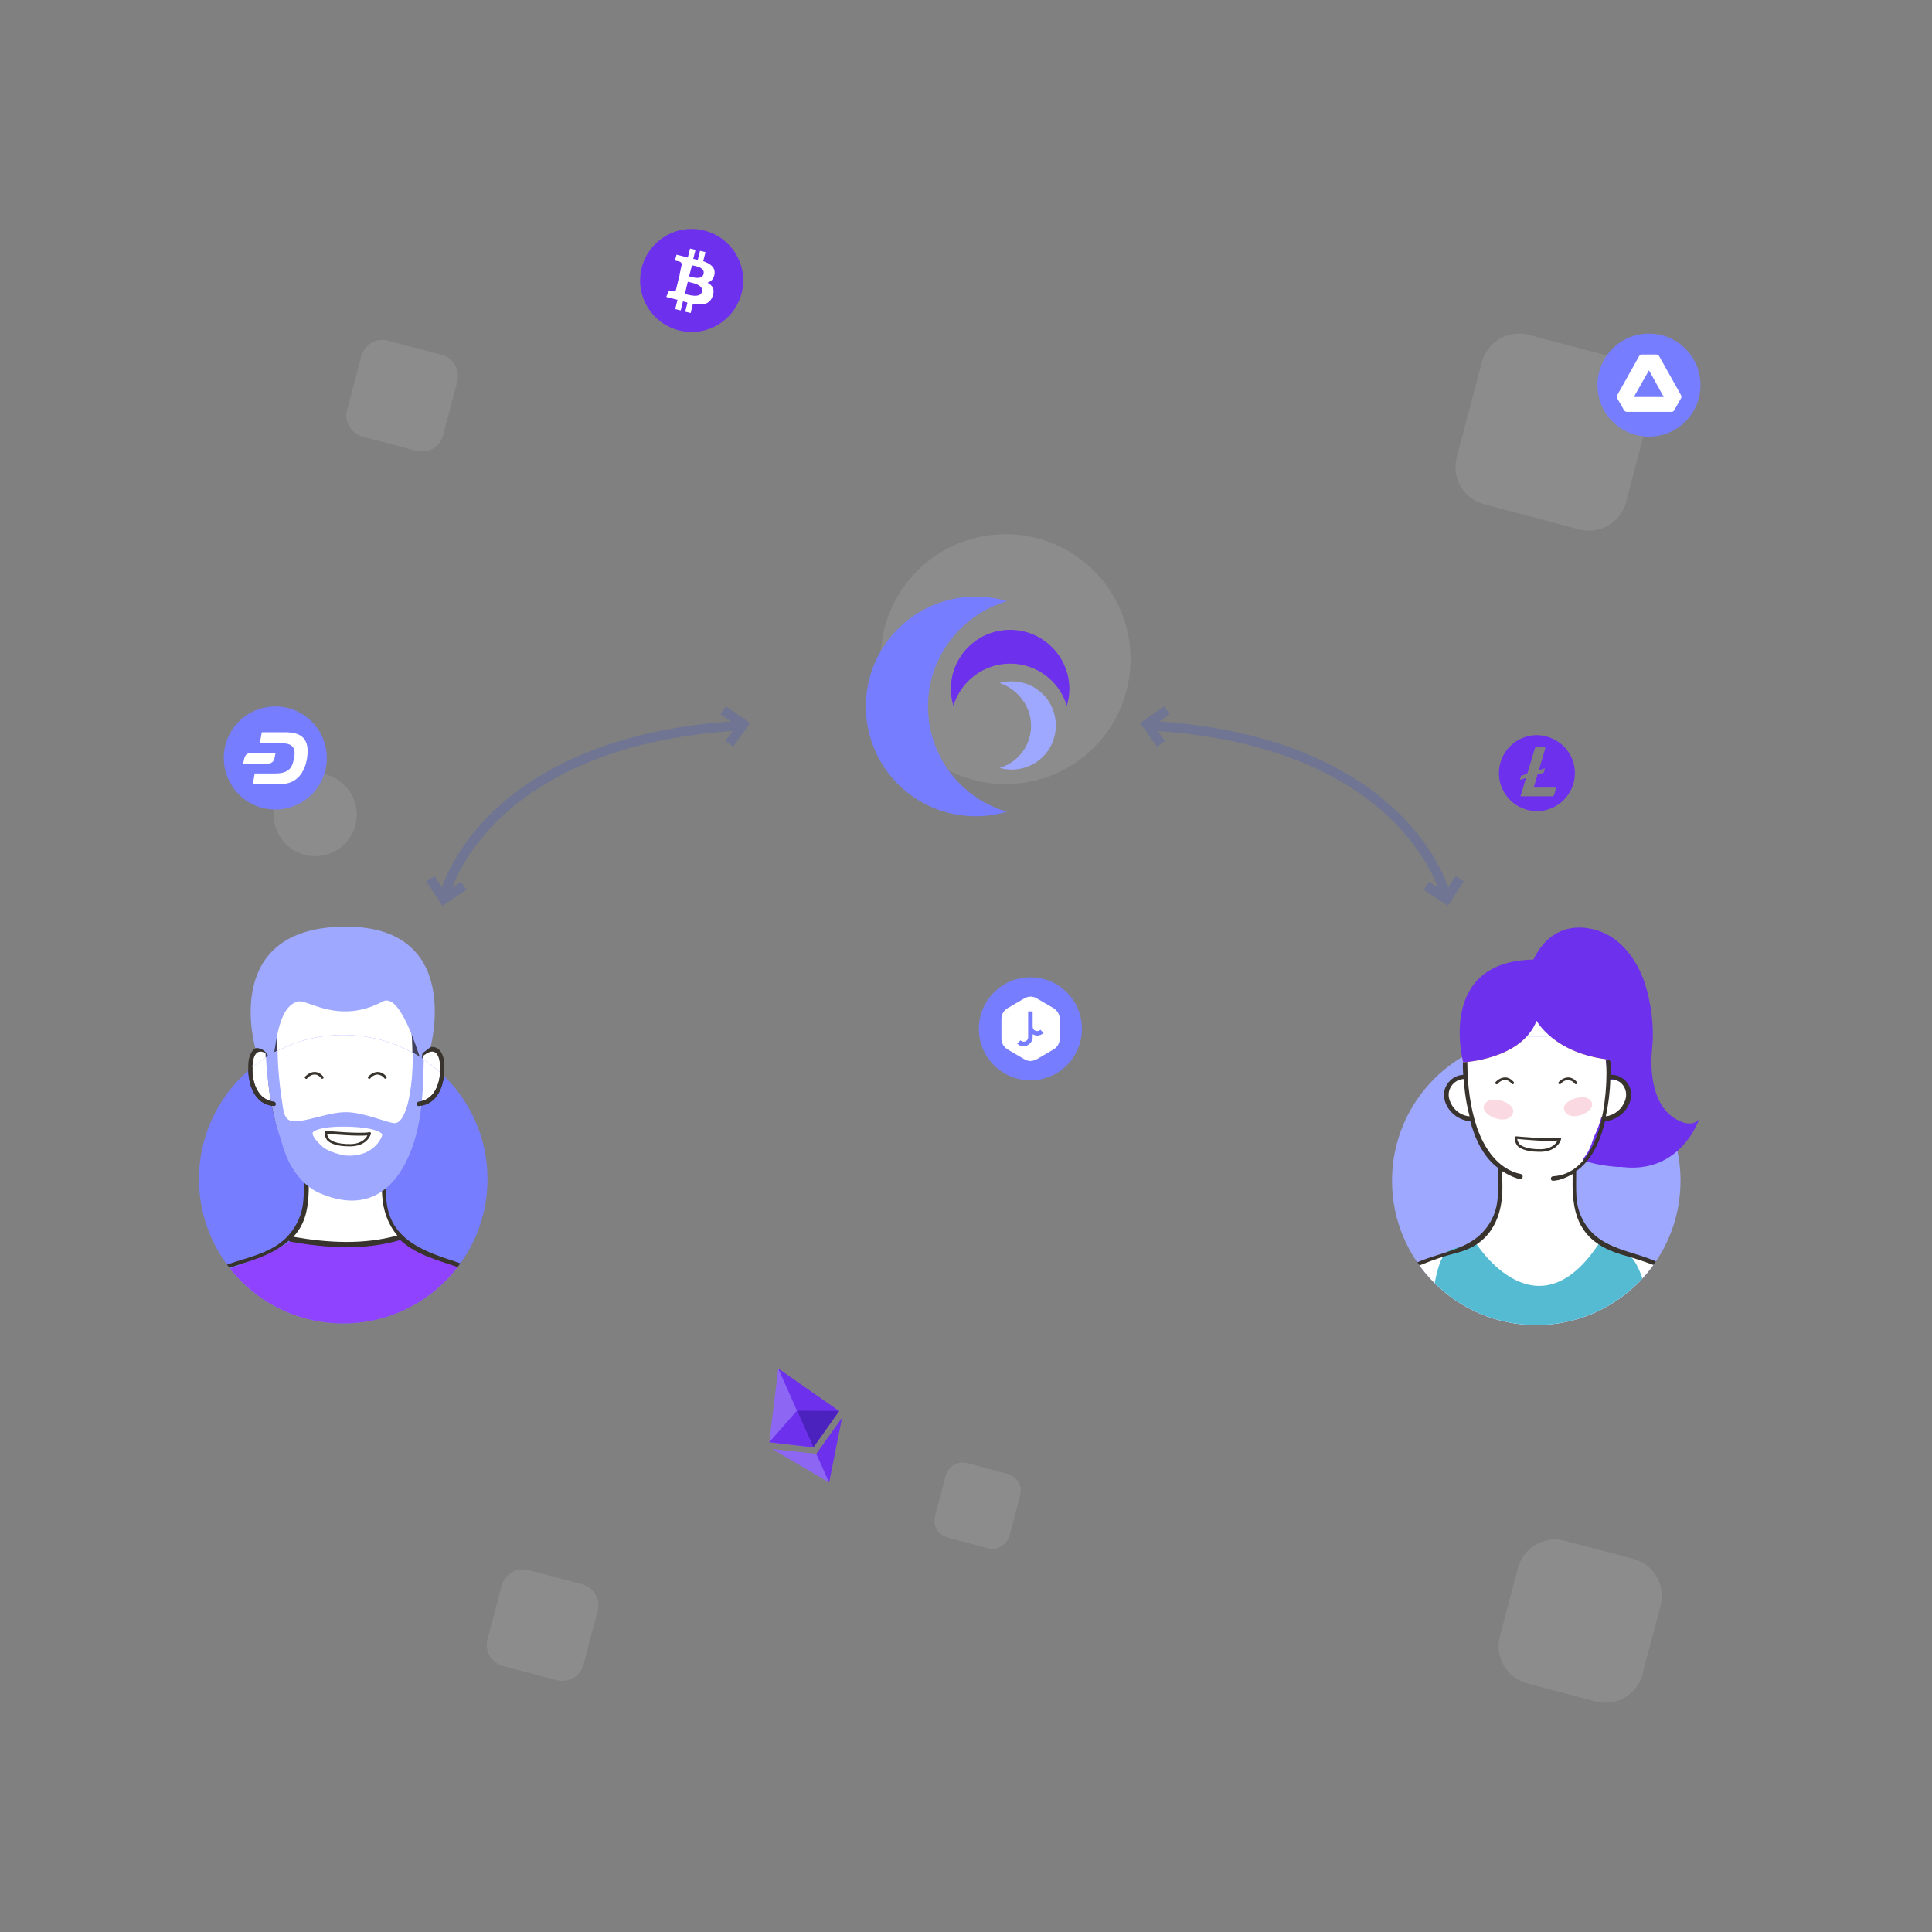 <?xml version="1.0" encoding="utf-8"?>
<!-- Generator: Adobe Illustrator 19.0.0, SVG Export Plug-In . SVG Version: 6.00 Build 0)  -->
<svg version="1.1" id="Section1" xmlns="http://www.w3.org/2000/svg" xmlns:xlink="http://www.w3.org/1999/xlink" x="0px" y="0px"
	 viewBox="-5 97 600 600" style="enable-background:new -5 97 600 600;" xml:space="preserve">
<rect x="-5" y="97" width="600" height="600" fill="#808080" stroke="none"/>
<style type="text/css">
	.st0{opacity:0.1;fill:#FFFFFF;}
	.st1{fill:#6D30ED;}
	.st2{fill:#FFFFFF;}
	.st3{fill:#8D67F4;}
	.st4{fill:#4C22BF;}
	.st5{fill:#767DFF;}
	.st6{fill:none;stroke:#6F7592;stroke-width:3;stroke-miterlimit:10;}
	.st7{fill:#40405B;}
	.st8{clip-path:url(#SVGID_2_);fill:#767DFF;}
	.st9{clip-path:url(#SVGID_4_);fill:#FFFFFF;}
	.st10{clip-path:url(#SVGID_6_);fill:#9043FF;}
	.st11{clip-path:url(#SVGID_8_);fill:#40405B;}
	.st12{clip-path:url(#SVGID_10_);fill:#38332D;}
	.st13{clip-path:url(#SVGID_12_);fill:#38332D;}
	.st14{clip-path:url(#SVGID_14_);fill:#38332D;}
	.st15{clip-path:url(#SVGID_16_);fill:#9FA8FF;}
	.st16{fill:#38332D;}
	.st17{fill:#9FA8FF;}
	.st18{clip-path:url(#SVGID_18_);fill:#9FA8FF;}
	.st19{clip-path:url(#SVGID_20_);fill:#FFFFFF;}
	.st20{clip-path:url(#SVGID_22_);}
	.st21{fill:#54BBD3;}
	.st22{opacity:0.2;fill:#E84376;enable-background:new    ;}
	.st23{fill:#FFC931;}
</style>
<g>
	<circle class="st0" cx="92.9" cy="350" r="12.9"/>
	<circle class="st0" cx="307.3" cy="301.7" r="38.8"/>
	<path class="st0" d="M485.4,261.4l-29.5-7.8c-6.4-1.7-10.2-8.2-8.5-14.6l7.8-29.5c1.7-6.4,8.2-10.2,14.6-8.5l29.5,7.8
		c6.4,1.7,10.2,8.2,8.5,14.6l-7.8,29.5C498.4,259.3,491.8,263.1,485.4,261.4z"/>
	<path class="st0" d="M124.3,237l-16.7-4.4c-3.6-1-5.8-4.7-4.8-8.3l4.4-16.7c1-3.6,4.7-5.8,8.3-4.8l16.7,4.4c3.6,1,5.8,4.7,4.8,8.3
		l-4.4,16.7C131.7,235.8,127.9,238,124.3,237z"/>
	<path class="st0" d="M167.9,618.8l-16.7-4.4c-3.6-1-5.8-4.7-4.8-8.3l4.4-16.7c1-3.6,4.7-5.8,8.3-4.8l16.7,4.4
		c3.6,1,5.8,4.7,4.8,8.3l-4.4,16.7C175.3,617.6,171.6,619.7,167.9,618.8z"/>
	<path class="st0" d="M490.5,625.4l-21.2-5.6c-6.4-1.7-10.2-8.2-8.5-14.6l5.6-21.2c1.7-6.4,8.2-10.2,14.6-8.5l21.2,5.6
		c6.4,1.7,10.2,8.2,8.5,14.6l-5.6,21.2C503.5,623.3,496.9,627.1,490.5,625.4z"/>
	<path class="st0" d="M301.7,577.8l-12.4-3.3c-3-0.8-4.7-3.8-3.9-6.8l3.3-12.4c0.8-3,3.8-4.7,6.8-3.9l12.4,3.3
		c3,0.8,4.7,3.8,3.9,6.8l-3.3,12.4C307.7,576.8,304.6,578.6,301.7,577.8z"/>
	<g>
		<path class="st1" d="M472.3,325.3c-6.5,0-11.8,5.3-11.8,11.8s5.3,11.8,11.8,11.8s11.8-5.3,11.8-11.8l0,0l0,0
			C484.1,330.6,478.8,325.4,472.3,325.3L472.3,325.3z M472.5,337.5l-1.2,4.1h6.6c0.2,0,0.3,0.1,0.3,0.3l0,0v0.1l-0.6,2
			c-0.1,0.2-0.2,0.3-0.4,0.3h-10l1.7-5.7l-1.9,0.6l0.4-1.3l1.9-0.6l2.4-8c0.1-0.2,0.2-0.3,0.4-0.3h2.5c0.2,0,0.3,0.1,0.3,0.3l0,0
			v0.1l-2,6.8l1.9-0.6l-0.4,1.4L472.5,337.5z"/>
	</g>
	<g>
		<circle class="st1" cx="209.8" cy="184.1" r="16"/>
		<path class="st2" d="M216.9,182.1c0.3-2.1-1.3-3.2-3.5-4l0.7-2.8l-1.7-0.4l-0.7,2.8c-0.5-0.1-0.9-0.2-1.4-0.3l0.7-2.8l-1.7-0.4
			l-0.7,2.8c-0.4-0.1-0.7-0.2-1.1-0.3l0,0l-2.4-0.6l-0.5,1.8l1.3,0.3c0.7,0.2,0.8,0.6,0.8,1l-0.7,3.3c0,0,0.1,0,0.2,0.1H206
			l-1.1,4.5c-0.1,0.2-0.3,0.5-0.8,0.4l-1.3-0.3l-0.9,2l2.3,0.6c0.4,0.1,0.8,0.2,1.2,0.3l-0.7,2.9l1.7,0.4l0.7-2.8
			c0.5,0.1,0.9,0.2,1.4,0.4l-0.7,2.8l1.7,0.4l0.7-2.9c2.9,0.6,5.2,0.3,6.1-2.3c0.8-2.1,0-3.4-1.6-4.2
			C215.9,184.4,216.7,183.6,216.9,182.1z M213,187.6c-0.5,2.1-4.1,1-5.3,0.7l0.9-3.8C209.8,184.8,213.6,185.4,213,187.6z
			 M213.5,182.1c-0.5,2-3.5,1-4.5,0.7l0.9-3.4C210.9,179.6,214,180,213.5,182.1z"/>
	</g>
	<g>
		<polygon class="st1" points="236.7,522 236.8,522.9 247.2,546.4 247.6,546.5 255.6,535.2 		"/>
		<polygon class="st3" points="236.7,522 233.9,544.9 247.6,546.5 242.5,535.1 		"/>
		<polygon class="st1" points="248.5,548.5 248.4,548.8 252.2,557.1 252.5,557.4 256.5,537.3 		"/>
		<polygon class="st3" points="252.5,557.4 248.5,548.5 234.8,547 		"/>
		<polygon class="st4" points="247.6,546.5 255.6,535.2 242.5,535.1 		"/>
		<polygon class="st1" points="233.9,544.9 247.6,546.5 242.5,535.1 		"/>
	</g>
	<g>
		<circle class="st5" cx="315" cy="416.5" r="16"/>
		<path class="st2" d="M315,426.5c-0.6,0-1.3-0.2-1.8-0.5l-5.3-3.1c-1.1-0.7-1.9-1.9-1.9-3.3v-6.2c0-1.3,0.7-2.6,1.9-3.3l5.3-3.1
			c0.6-0.3,1.2-0.5,1.9-0.5c0.6,0,1.3,0.2,1.8,0.5l5.3,3.1c1.1,0.7,1.9,1.9,1.9,3.3v6.2c0,1.3-0.7,2.6-1.9,3.3l-5.3,3.1
			C316.3,426.3,315.6,426.5,315,426.5z M311.9,420.1l-1,1c0.5,0.5,1.2,0.8,2,0.8c1.5,0,2.8-1.3,2.8-2.8v-0.9
			c0.4,0.2,0.9,0.4,1.4,0.4c0.7,0,1.5-0.3,2-0.8l-1-1c-0.3,0.3-0.6,0.4-1,0.4c-0.8,0-1.4-0.6-1.4-1.4v-4.7h-1.4v8
			c0,0.8-0.6,1.4-1.4,1.4C312.6,420.5,312.2,420.3,311.9,420.1z"/>
	</g>
	<g>
		<circle class="st5" cx="507.1" cy="216.6" r="16"/>
		<path class="st2" d="M504.9,207.1h4.5c0.3,0,0.6,0.2,0.8,0.4l6.9,12.3c0.1,0.3,0.1,0.6,0,0.8l-2.2,3.9c-0.2,0.3-0.4,0.4-0.8,0.4
			h-13.9c-0.3,0-0.6-0.2-0.8-0.4l-2.2-3.9c-0.1-0.3-0.1-0.6,0-0.8l6.9-12.3C504.3,207.2,504.6,207.1,504.9,207.1z M507.1,212
			l-4.7,8.3h9.3L507.1,212z"/>
	</g>
	<g>
		<circle class="st5" cx="80.5" cy="332.4" r="16"/>
		<g>
			<path class="st2" d="M83.6,324.4h-7.3l-0.6,3.4h6.6c3.2,0,4.2,1.2,4.2,3.1c0,1-0.4,2.7-0.6,3.2c-0.5,1.5-1.5,3.1-5.4,3.1h-6.4
				l-0.6,3.4h7.3c2.6,0,3.6-0.3,4.8-0.8c2.6-1.2,4.1-3.7,4.7-7C91.1,327.8,90,324.4,83.6,324.4L83.6,324.4z"/>
			<path class="st2" d="M80.3,332.2c0.2-1,0.3-1.4,0.3-1.4h-7.4c-1.9,0-2.2,1.2-2.4,2c-0.2,1-0.3,1.4-0.3,1.4H78
				C79.9,334.1,80.2,332.9,80.3,332.2z"/>
		</g>
	</g>
</g>
<g>
	<path class="st6" d="M133.2,374.6c0,0,11.7-47.3,90.9-52.2"/>
	<polyline class="st6" points="139,372.1 132.8,376.2 128.7,369.9 	"/>
	<polyline class="st6" points="219.6,317.6 225.8,321.9 221.5,328 	"/>
</g>
<g>
	<path class="st6" d="M443.8,374.6c0,0-11.7-47.3-90.9-52.2"/>
	<polyline class="st6" points="438,372.1 444.2,376.2 448.3,369.9 	"/>
	<polyline class="st6" points="357.4,317.6 351.2,321.9 355.5,328 	"/>
</g>
<polygon class="st2" points="80.4,439.9 76.1,438.5 73.5,433.9 72.6,429.5 72.6,426.3 73.3,423.9 75.8,422.8 79.4,412.6 85,402.1 
	123.3,401.4 126.6,412.6 126.6,421.9 127.8,423.3 130.1,423.1 132,425.4 132.3,431.6 129.8,437.6 126.6,439.4 123.7,440.1 
	113.9,464.9 114.4,471.4 116,475.7 119.3,480.8 115.7,481.9 108.4,483 101.1,483.4 94.2,482.9 84.5,481.5 88.8,475.5 89.9,470.8 
	89.9,462.5 82.4,445.7 "/>
<path class="st7" d="M126.6,422.4l-3.8-5.2c0.5,7.3,0.5,15.3-1.3,22.5c-0.6,2.1-1.9,6.1-4.2,5.9c-2.4-0.2-9-3.2-14.5-3.4
	c-5.3-0.1-10.2,2.2-15.4,2.8c-3.6,0.4-4.2-1.5-4.7-4.7c-1-6.4-1.6-12.2-1.6-18.7c0-0.9-0.6-3.5,0.1-4.3l-3.8,5.2
	c0.5,17.6,4.7,28,4.7,28c0.5,2.1,1.5,4.8,1.7,5.3c1.9,4.6,5.5,9.4,10.1,11.4c11,4.9,21.6,3.1,28-11.5
	C126.5,445.1,126.3,433.4,126.6,422.4z M111.8,452.3c-2.2,2.5-5.5,3.5-8.8,3.4c-0.9,0-1.7-0.2-2.5-0.4c-1.8-0.4-3.6-1.1-5.1-2.1
	c-0.7-0.5-4.1-3.7-3.3-4.8c0,0,1.4-1.9,10.7-1.7c9.3,0.2,10.7,2.2,10.7,2.2C114,449.5,112.2,452,111.8,452.3z"/>
<g>
	<g>
		<defs>
			<circle id="SVGID_1_" cx="101.6" cy="463.2" r="44.8"/>
		</defs>
		<clipPath id="SVGID_2_">
			<use xlink:href="#SVGID_1_"  style="overflow:visible;"/>
		</clipPath>
		<circle class="st8" cx="101.6" cy="463.2" r="44.8"/>
	</g>
	<g>
		<defs>
			<circle id="SVGID_3_" cx="101.6" cy="463.2" r="44.8"/>
		</defs>
		<clipPath id="SVGID_4_">
			<use xlink:href="#SVGID_3_"  style="overflow:visible;"/>
		</clipPath>
		<polygon class="st9" points="80.5,439.9 76.2,438.5 73.6,433.9 72.7,429.5 72.7,426.3 73.5,423.9 75.9,422.8 79.6,412.6 
			85.1,402.1 123.4,401.4 126.7,412.6 126.7,421.9 127.9,423.3 130.2,423.1 132.1,425.4 132.4,431.6 130,437.6 126.7,439.4 
			123.9,440.1 114,464.9 114.6,471.4 116.1,475.7 119.4,480.8 115.8,481.9 108.6,483 101.2,483.4 94.3,482.9 84.6,481.5 88.9,475.5 
			90.1,470.8 90.1,462.5 82.5,445.7 		"/>
	</g>
	<g>
		<defs>
			<circle id="SVGID_5_" cx="101.6" cy="463.2" r="44.8"/>
		</defs>
		<clipPath id="SVGID_6_">
			<use xlink:href="#SVGID_5_"  style="overflow:visible;"/>
		</clipPath>
		<path class="st10" d="M45.4,509c0,0,5.6-12.1,16.2-16.1l9-3.5c0,0,12.4-4.8,14.7-7.2c0,0,23,3.3,33.5-1.5c0,0,9.5,6.5,12.5,7.5
			c0,0,14.6,3.9,19.4,9.3c0,0,8.2,5.6,7.9,11.6L45.4,509L45.4,509z"/>
	</g>
	<g>
		<defs>
			<circle id="SVGID_7_" cx="101.6" cy="463.2" r="44.8"/>
		</defs>
		<clipPath id="SVGID_8_">
			<use xlink:href="#SVGID_7_"  style="overflow:visible;"/>
		</clipPath>
		<path class="st11" d="M79.2,428.7c1.6-5.3,1.5-19,8.4-20.7c2.9-0.7,12.7,7.3,26.3,0c5.4-2.9,10.9,15.8,11.9,18.5l0.4-2.4l2.5-1.9
			c0,0,10.5-38.2-27.4-37.4c-37.9,0.7-27,37.7-27,37.7S78.7,421.8,79.2,428.7z"/>
	</g>
	<g>
		<defs>
			<circle id="SVGID_9_" cx="101.6" cy="463.2" r="44.8"/>
		</defs>
		<clipPath id="SVGID_10_">
			<use xlink:href="#SVGID_9_"  style="overflow:visible;"/>
		</clipPath>
		<path class="st12" d="M48.6,504.1c3.1-5.5,8.9-9.7,14.8-12.3c2.4,5.5,2.7,11.4,2.2,17.3h1.5c0.5-6.1,0.2-12.1-2.3-17.8
			c5.7-2.2,11.8-3.4,16.9-6.8c0.1-0.1,0.2-0.1,0.3-0.2c1-0.6,1.9-1.3,2.7-2c0.1,0.1,0.2,0.2,0.4,0.3c11.4,2,23,2.8,34.2-0.5l0,0
			c0.4,0.4,0.9,0.8,1.4,1.2c5.4,4.3,13,5.7,19.3,8.3c0.3,0.1,0.5,0.2,0.8,0.3c-4,4.4-4.9,11.1-4.8,17.3h1.5
			c-0.1-6.1,0.8-12.5,4.8-16.6c5.4,2.6,10.5,6.6,13.4,11.6c0.9,1.6,1.6,3.4,2.3,5h1.4c-1.4-3.9-3.5-7.9-6.4-11.1
			c-4.2-4.8-10.9-7.4-16.9-9.4c-9.9-3.2-20.1-7-21.1-19c-0.3-2.9-0.1-5.9-0.1-8.9c4.7-3.3,7.6-9.1,9.1-14.9c1.9-7.2,2.5-15,1.9-22.5
			c-0.5,0.2-0.9,0.4-1.4,0.5c0.5,6.9-0.1,14-1.7,20.7c-1.9,8-6.4,16.9-15.7,17.4c-0.2,0-0.2,1.5,0,1.5c2.4-0.1,4.6-0.8,6.5-1.8
			c0,2.3-0.1,4.5,0.1,6.8c0.3,4.4,1.8,8.8,4.7,12.2c-10.6,2.9-21.5,2.3-32.3,0.4c3.4-3.6,4.4-7.9,4.7-12.6c0.2-2.6,0-5.2,0.1-7.8
			c1.6,1,3.5,1.8,5.5,2.2c0.9,0.2,1.2-1.3,0.2-1.5c-7.5-1.4-11.7-8.1-14-14.8c-2.4-6.9-3.1-14.3-3.1-21.5c0-0.9-1.5-0.8-1.5,0.2
			c0,7.6,0.9,15.4,3.4,22.6c1.6,4.6,4.2,9,8,12c-0.1,3.3,0.1,6.7-0.2,10c-0.3,3.9-1.8,7.5-4.4,10.5c-4.2,5-10.8,6.6-16.8,8.5
			s-12.7,4.6-16.9,9.4c-2.8,3.2-5,7.2-6.4,11.1h1.4C47,507.5,47.7,505.6,48.6,504.1z"/>
	</g>
	<g>
		<defs>
			<circle id="SVGID_11_" cx="101.6" cy="463.2" r="44.8"/>
		</defs>
		<clipPath id="SVGID_12_">
			<use xlink:href="#SVGID_11_"  style="overflow:visible;"/>
		</clipPath>
		<path class="st13" d="M126,423.5c-0.7,0.5,0,1.7,0.7,1.2c4.3-3.3,5.1,1.4,5,4.9c-0.1,4.1-1.9,9-6.6,9.5c-0.9,0.1-0.9,1.5,0,1.4
			c6.1-0.6,8-6.8,7.9-12.2C133.1,423.6,130.5,420.1,126,423.5z"/>
	</g>
	<g>
		<defs>
			<circle id="SVGID_13_" cx="101.6" cy="463.2" r="44.8"/>
		</defs>
		<clipPath id="SVGID_14_">
			<use xlink:href="#SVGID_13_"  style="overflow:visible;"/>
		</clipPath>
		<path class="st14" d="M79.1,423.5c0.7,0.5,0,1.7-0.7,1.2c-4.3-3.3-5.1,1.4-5,4.9c0.1,4.1,1.9,9,6.6,9.5c0.9,0.1,0.9,1.5,0,1.4
			c-6.1-0.6-8-6.8-7.9-12.2C72,423.6,74.6,420.1,79.1,423.5z"/>
	</g>
	<g>
		<defs>
			<circle id="SVGID_15_" cx="101.6" cy="463.2" r="44.8"/>
		</defs>
		<clipPath id="SVGID_16_">
			<use xlink:href="#SVGID_15_"  style="overflow:visible;"/>
		</clipPath>
		<path class="st15" d="M126.7,422.6l-3.8-5.2c0.5,7.3,0.5,15.3-1.3,22.5c-0.6,2.1-1.9,6.1-4.2,5.9c-2.4-0.2-9-3.2-14.5-3.4
			c-5.3-0.1-10.2,2.2-15.4,2.8c-3.6,0.4-4.2-1.5-4.7-4.7c-1-6.4-1.6-12.2-1.6-18.7c0-0.9-0.6-3.5,0.1-4.3l-3.8,5.2
			c0.5,17.6,4.7,28,4.7,28c0.5,2.1,1.5,4.8,1.7,5.3c1.9,4.6,5.5,9.4,10.1,11.4c11,4.9,21.6,3.1,28-11.5
			C126.6,445.3,126.4,433.7,126.7,422.6z M111.9,452.5c-2.2,2.5-5.5,3.5-8.8,3.4c-0.9,0-1.7-0.2-2.5-0.4c-1.8-0.4-3.6-1.1-5.1-2.1
			c-0.7-0.5-4.1-3.7-3.3-4.8c0,0,1.4-1.9,10.7-1.7c9.3,0.2,10.7,2.2,10.7,2.2C114.1,449.7,112.3,452.2,111.9,452.5z"/>
	</g>
</g>
<path class="st16" d="M126,423.5c-0.7,0.5,0,1.7,0.7,1.2c4.3-3.3,5.1,1.4,5,4.9c-0.1,4.1-1.9,9-6.6,9.5c-0.9,0.1-0.9,1.5,0,1.4
	c6.1-0.6,8-6.8,7.9-12.2C133.1,423.6,130.5,420.1,126,423.5z"/>
<path class="st16" d="M79.1,423.5c0.7,0.5,0,1.7-0.7,1.2c-4.3-3.3-5.1,1.4-5,4.9c0.1,4.1,1.9,9,6.6,9.5c0.9,0.1,0.9,1.5,0,1.4
	c-6.1-0.6-8-6.8-7.9-12.2C72,423.6,74.6,420.1,79.1,423.5z"/>
<path class="st17" d="M79.2,428.7c1.6-5.3,1.5-19,8.4-20.7c2.9-0.7,12.7,7.3,26.3,0c5.4-2.9,10.9,15.8,11.9,18.5l0.4-2.4l2.5-1.9
	c0,0,10.5-38.2-27.4-37.4c-37.9,0.7-27,37.7-27,37.7S78.7,421.8,79.2,428.7z"/>
<path class="st16" d="M103.3,453c-4.5,0-6.5-1.4-6.9-2.2c-0.4-0.7-0.6-1.3-0.5-2.2c0-0.1,0.1-0.2,0.1-0.3c0.1-0.1,0.2-0.1,0.3-0.1
	c0.1,0,10.6,1,13.4,0.4c0.1,0,0.3,0,0.4,0.1s0.1,0.2,0.1,0.4c0,0-0.9,3.7-6.1,3.9C103.7,453,103.5,453,103.3,453z M96.6,449.1
	c0,0.5,0.2,0.8,0.5,1.4c0.3,0.5,2.1,1.9,6.9,1.8c3.3-0.1,4.7-1.8,5.1-2.7C105.9,449.9,98.5,449.3,96.6,449.1z"/>
<path class="st16" d="M114.7,432c-0.1,0-0.2,0-0.3-0.1c-0.6-0.8-1.3-1.1-2.1-1.2l0,0c-1.3,0-2.3,1.1-2.3,1.2c-0.1,0.2-0.4,0.2-0.6,0
	c-0.2-0.1-0.2-0.4,0-0.6c0.1-0.1,1.3-1.4,2.9-1.4l0,0c1,0,1.9,0.5,2.7,1.4c0.1,0.2,0.1,0.4,0,0.6C114.9,432,114.8,432,114.7,432z"/>
<path class="st16" d="M95.1,432c-0.1,0-0.2,0-0.3-0.1c-0.6-0.8-1.3-1.2-2.1-1.2l0,0c-1.3,0-2.3,1.1-2.3,1.2c-0.1,0.2-0.4,0.2-0.6,0
	c-0.2-0.1-0.2-0.4,0-0.6c0.1-0.1,1.3-1.4,2.9-1.4c1,0,1.9,0.5,2.7,1.4c0.1,0.2,0.1,0.4,0,0.6C95.3,432,95.2,432,95.1,432z"/>
<g>
	<polygon class="st2" points="461,409 484.1,409 484.1,423 459,423 459,409 	"/>
	<g>
		<g>
			<defs>
				<circle id="SVGID_17_" cx="472.1" cy="463.7" r="44.8"/>
			</defs>
			<clipPath id="SVGID_18_">
				<use xlink:href="#SVGID_17_"  style="overflow:visible;"/>
			</clipPath>
			<circle class="st18" cx="472.1" cy="463.7" r="44.8"/>
		</g>
		<g>
			<defs>
				<circle id="SVGID_19_" cx="472.1" cy="463.7" r="44.8"/>
			</defs>
			<clipPath id="SVGID_20_">
				<use xlink:href="#SVGID_19_"  style="overflow:visible;"/>
			</clipPath>
			<polygon class="st19" points="418.7,511.2 421,503.9 422.5,500.5 429,493.1 435,489.6 445.1,485.9 454.9,481.9 459.5,474.7 
				460.5,470.5 460.8,464.7 460.8,459.1 456.9,455.1 454.7,451.2 452.9,446.8 452.4,444.6 447.5,443.1 444.9,440.1 444.1,436.2 
				445,433.5 447.3,431.8 450,431.2 450.8,416.1 467.1,406 491.9,407.2 497.9,426.5 494.6,430.4 495.3,431.7 498.3,432.3 
				500.2,434.4 500.9,437.8 499.3,441.6 497.4,443.3 495.4,444.2 492.9,444.9 488.9,455.3 485,459.7 483.5,460.7 483.8,467.9 
				484.7,473.6 486.9,478.2 490.6,481.9 498.5,485.8 509.6,489.5 516.2,493.6 518.6,495.8 522.1,500.9 525.4,507.9 525.4,509.1 			
				"/>
		</g>
		<g>
			<defs>
				<circle id="SVGID_21_" cx="472.1" cy="463.7" r="44.8"/>
			</defs>
			<clipPath id="SVGID_22_">
				<use xlink:href="#SVGID_21_"  style="overflow:visible;"/>
			</clipPath>
			<g class="st20">
				<path class="st1" d="M507.9,440.6c-4-8.9-2.7-20.7-3.6-30.2c-0.6-6.2-3.2-12.3-6.8-17.4c-2.7-3.7-8.4-7.3-13.1-7.7
					c-3.9-0.4-8.3,0.9-11.3,3.5c-2.7,2.4-6.3,4.8-6,8.8c0,0,1.5,4.7,3.7,11.4c7.6-3.1,18.7,3.1,21.2,10.4c1.5,4.4,2.2,8.9,2.1,13.4
					c1.1-0.5,2.3-0.7,3.3-0.1c0.3,0.1,0.6,0.2,0.9,0.4c0.5,0.3,0.8,0.7,1.1,1.2c0.1,0.1,0.1,0.1,0.2,0.1c1.9,1.5,1.3,3.5,0.1,5.1
					c-0.9,2.6-3.1,4.3-5.7,4.2c-0.4,0.1-0.9,0.2-1.3,0.3c-0.1,0-0.3,0-0.4,0c-0.6,2.2-1.4,4.3-2.4,6.3v0.1c-0.8,2.5-1.7,4.8-3.4,6.6
					c1.8,1.5,9.1,2.3,10.8,2.4c4.8,0.2,9.8-1,13.8-3.7c4.7-3.3,6.4-5.5,8.7-12.2C518.2,448.5,509.8,444.7,507.9,440.6z"/>
				<g>
					<path class="st21" d="M508.8,508.5c-1.6-8-4.7-20.9-8.4-21.7c-5.5-1.3-8.2-4.6-8.2-4.6c-19.6,31.1-38.6,1.2-38.6,1.2
						s-7.9,0.8-9.6,2.6c-3.3,3.6-4.4,15.1-4.9,22.4h69.7V508.5z"/>
					<g>
						<g>
							<path class="st16" d="M467.3,461.6c-7.1-1.4-11.4-8.1-13.6-14.4c-2.2-6.5-3-13.6-3-20.4c0-0.9-1.4-0.7-1.4,0.2
								c0,1.3,0,2.6,0.1,3.8c-3.4,0.1-6.5,3.4-5.9,7.2c0.7,3.9,4,6.7,7.8,7.2c0.1,0,0.2,0,0.3,0c0.3,1.1,0.6,2.1,1,3.2
								c1.5,4.4,4,8.6,7.6,11.3c-0.1,3.2,0.1,6.3-0.1,9.5c-0.3,3.7-1.7,7.1-4.1,9.9c-4,4.7-10.3,6.3-15.9,8.1
								c-5.6,1.8-10.7,4.1-14.7,8.6c-3.1,3.6-5.4,8.3-6.7,12.3h1.3c0.7-1,1.6-4.4,2.8-6.5c3.1-5.5,7.7-9.4,13.5-11.8
								c3.7-1.5,7.5-2.8,11.4-3.8c11.6-3,13.5-13,13.8-17.9c0.2-2.5,0-4.9,0-7.4c1.6,1,3.7,2.1,5.6,2.5
								C468,463.2,468.2,461.8,467.3,461.6z M445.2,438.7c-1.2-3.3,1.3-6.5,4.4-6.6c0.2,3.9,0.8,7.8,1.8,11.6
								C448.4,443.4,446.1,441.4,445.2,438.7z"/>
							<path class="st16" d="M519.3,495.7c-4-4.5-9.1-6.9-14.7-8.7c-5.6-1.8-11.9-3.3-15.9-8c-2.4-2.8-3.8-6.2-4.1-9.9
								c-0.2-2.8-0.1-5.6-0.1-8.4c4.5-3.1,7.2-8.7,8.6-14.1c0.1-0.5,0.2-0.9,0.4-1.4c0.1,0,0.1,0,0.2,0c3.8-0.5,7.1-3.3,7.8-7.2
								c0.7-3.9-2.6-7.3-6-7.2c-0.1,0-0.2,0-0.2,0c0-3.4-0.2-6.7-0.7-10c-0.1-0.9-1.5-0.5-1.3,0.4c1.1,7.9,0.7,16.4-1.1,24.2
								c-1.8,7.6-6.1,16.4-14.9,16.9c-0.9,0.1-0.9,1.4,0,1.4c2.3-0.1,4.3-1.1,6.1-2.1c0,2.1-0.1,4.3,0.1,6.4
								c0.6,10.3,5.5,15.7,15,18.6c3.5,1,6.8,2,10.1,3.3c5.8,2.4,10.4,6.2,13.5,11.7c1.2,2.1,2.1,5.5,2.8,6.5h1.3
								C524.7,504,522.4,499.3,519.3,495.7z M495.1,432.1c0.1,0,0.2,0,0.2,0c3.1,0,5.6,3.2,4.4,6.6c-0.9,2.7-3.2,4.6-6,5
								C494.5,440,495,436.1,495.1,432.1z"/>
						</g>
						<path class="st22" d="M488.3,438.2c4.3,2.8-4.4,7.6-7,4.4C478.6,439.4,485.9,436.6,488.3,438.2z"/>
						<path class="st22" d="M457,439c-4.5,2.9,4.5,7.9,7.3,4.6C467.2,440.2,459.6,437.3,457,439z"/>
						<path class="st23" d="M449.4,426.9c0,0,18.1-0.8,22.8-12.9c0,0,5.5,10.3,22.8,12.1c0,0,9.6-31.1-23-31.1
							C440.8,395,449.4,426.9,449.4,426.9z"/>
					</g>
				</g>
			</g>
		</g>
	</g>
	<path class="st1" d="M449.4,426.9c0,0,18.1-0.8,22.8-12.9c0,0,5.5,10.3,22.8,12.1c0,0,9.6-31.1-23-31.1
		C440.8,395,449.4,426.9,449.4,426.9z"/>
	<path class="st1" d="M518.1,445.7c-9-2.8-11-13.6-10-23.4s-2-19-2-19s-4-15.8-17.8-18s-17.9,11.8-17.9,11.8l3.7,11.9
		c10.7-2,16.7,2.3,20.1,7.6l-1.4,6.6l5.6,8.4c1.4-0.1,3.2,0.4,5.3,1.4c2.1,1,1.5,4.3,1.5,5.7s-1.7,3.3-4.3,4.9
		c-2.6,1.6-4.3,1.5-4.3,1.5l-6.8,12c26,10.1,33.2-13.3,33.2-13.3C521.9,446.8,518.1,445.7,518.1,445.7z"/>
	<path class="st16" d="M472.9,454.7c-4.5,0-6.5-1.4-6.9-2.2c-0.4-0.7-0.6-1.3-0.5-2.2c0-0.1,0.1-0.2,0.1-0.3
		c0.1-0.1,0.2-0.1,0.3-0.1c0.1,0,10.6,1,13.4,0.4c0.1,0,0.3,0,0.4,0.1s0.1,0.2,0.1,0.4c0,0-0.9,3.7-6.1,3.9
		C473.4,454.7,473.1,454.7,472.9,454.7z M466.2,450.7c0,0.5,0.2,0.8,0.5,1.4c0.3,0.5,2.1,1.9,6.9,1.8c3.3-0.1,4.7-1.8,5.1-2.7
		C475.5,451.6,468.1,450.9,466.2,450.7z"/>
	<path class="st16" d="M484.4,433.7c-0.1,0-0.2,0-0.3-0.1c-0.6-0.8-1.3-1.1-2.1-1.2l0,0c-1.3,0-2.3,1.1-2.3,1.2
		c-0.1,0.2-0.4,0.2-0.6,0c-0.2-0.1-0.2-0.4,0-0.6c0.1-0.1,1.3-1.4,2.9-1.4l0,0c1,0,1.9,0.5,2.7,1.4c0.1,0.2,0.1,0.4,0,0.6
		C484.6,433.7,484.5,433.7,484.4,433.7z"/>
	<path class="st16" d="M464.8,433.7c-0.1,0-0.2,0-0.3-0.1c-0.6-0.8-1.3-1.2-2.1-1.2l0,0c-1.3,0-2.3,1.1-2.3,1.2
		c-0.1,0.2-0.4,0.2-0.6,0c-0.2-0.1-0.2-0.4,0-0.6c0.1-0.1,1.3-1.4,2.9-1.4c1,0,1.9,0.5,2.7,1.4c0.1,0.2,0.1,0.4,0,0.6
		C464.9,433.7,464.8,433.7,464.8,433.7z"/>
</g>
<g>
	<path class="st5" d="M283.2,316.4c0-15.5,10.4-28.5,24.5-32.7c-3-0.9-6.3-1.4-9.7-1.4c-18.9,0-34.1,15.3-34.1,34.1
		c0,18.9,15.3,34.1,34.1,34.1c3.4,0,6.6-0.5,9.7-1.4C293.6,345,283.2,331.9,283.2,316.4z"/>
	<path class="st1" d="M308.7,303.1c8.4,0,15.4,5.6,17.6,13.1c0.5-1.7,0.8-3.4,0.8-5.2c0-10.1-8.2-18.4-18.4-18.4
		s-18.4,8.2-18.4,18.4c0,1.8,0.3,3.6,0.8,5.2C293.3,308.7,300.4,303.1,308.7,303.1z"/>
	<path class="st17" d="M315.2,322.4c0,6.2-4.1,11.4-9.8,13.1c1.2,0.3,2.5,0.5,3.8,0.5c7.6,0,13.7-6.1,13.7-13.7s-6.1-13.7-13.7-13.7
		c-1.3,0-2.6,0.2-3.8,0.5C311,311,315.2,316.2,315.2,322.4z"/>
</g>
</svg>
